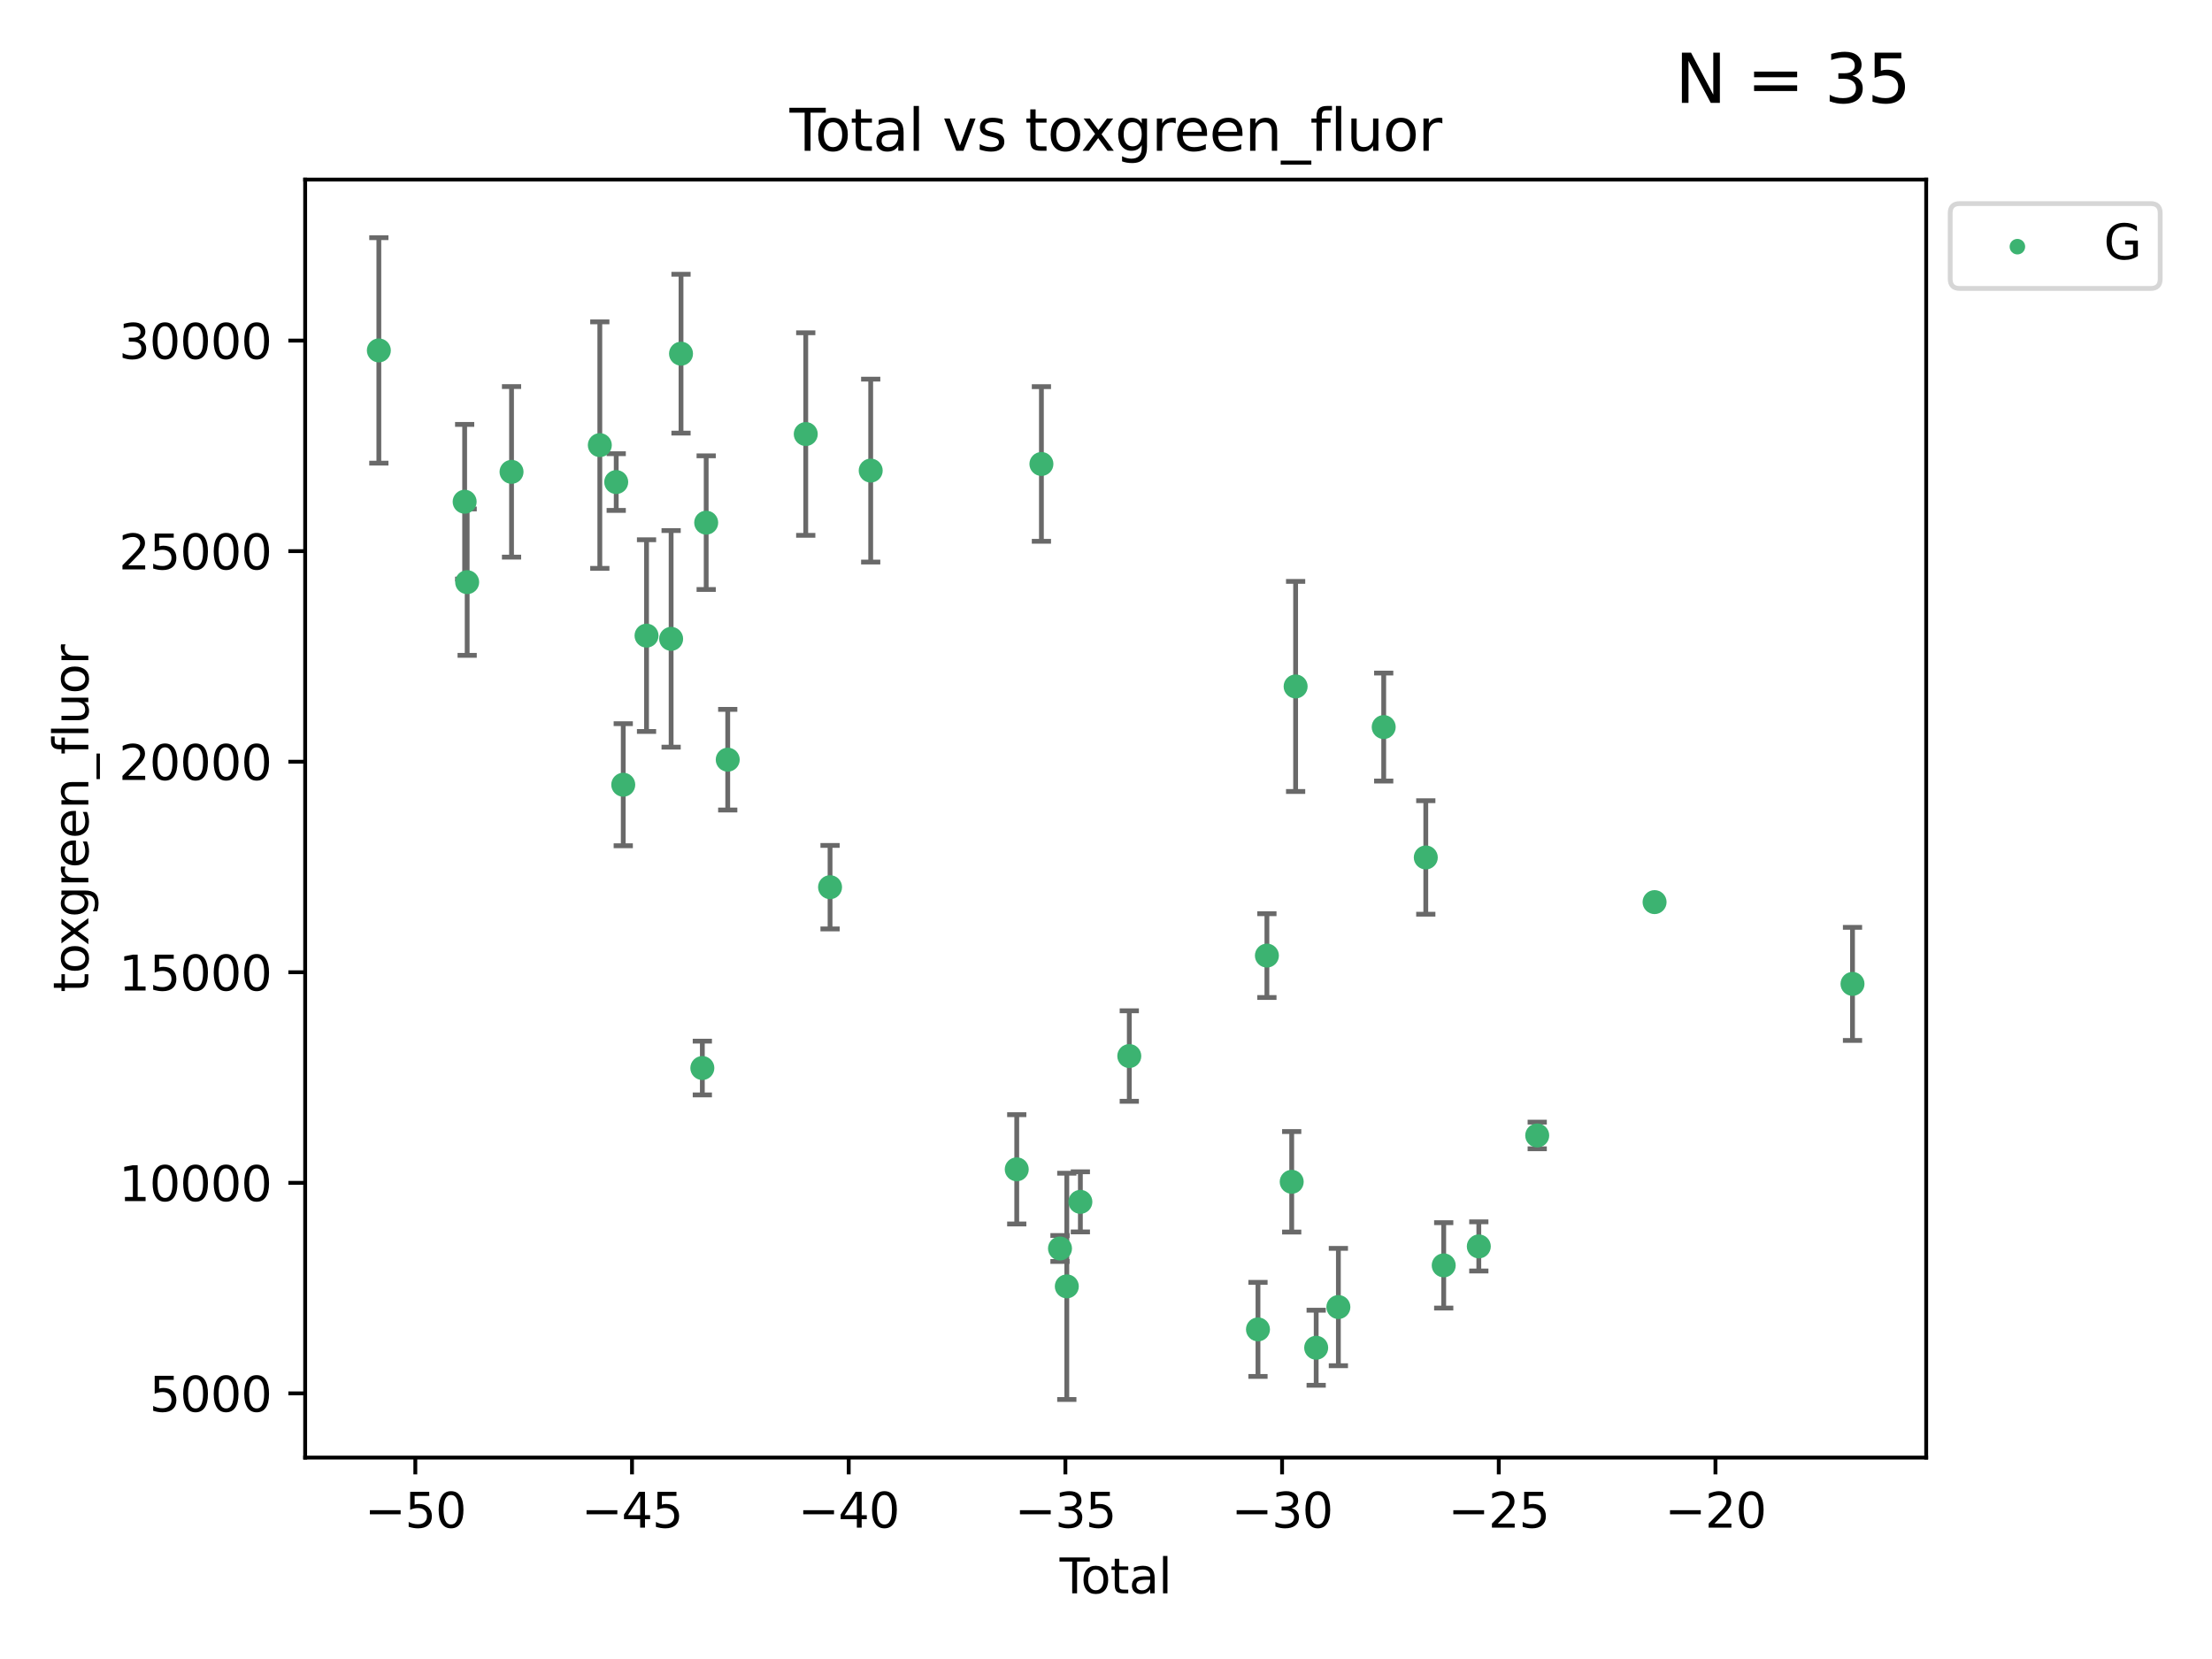 <?xml version="1.0" encoding="utf-8" standalone="no"?>
<!DOCTYPE svg PUBLIC "-//W3C//DTD SVG 1.1//EN"
  "http://www.w3.org/Graphics/SVG/1.1/DTD/svg11.dtd">
<svg xmlns:xlink="http://www.w3.org/1999/xlink" width="460.8pt" height="345.6pt" viewBox="0 0 460.8 345.6" xmlns="http://www.w3.org/2000/svg" version="1.1">
 <defs>
  <style type="text/css">*{stroke-linejoin: round; stroke-linecap: butt}</style>
 </defs>
 <g id="figure_1">
  <g id="patch_1">
   <path d="M 0 345.6 
L 460.8 345.6 
L 460.8 0 
L 0 0 
z
" style="fill: #ffffff"/>
  </g>
  <g id="axes_1">
   <g id="patch_2">
    <path d="M 63.571 303.64 
L 401.26 303.64 
L 401.26 37.411 
L 63.571 37.411 
z
" style="fill: #ffffff"/>
   </g>
   <g id="PathCollection_1">
    <defs>
     <path id="me448808f6a" d="M 0 1.118 
C 0.297 1.118 0.581 1 0.791 0.791 
C 1 0.581 1.118 0.297 1.118 0 
C 1.118 -0.297 1 -0.581 0.791 -0.791 
C 0.581 -1 0.297 -1.118 0 -1.118 
C -0.297 -1.118 -0.581 -1 -0.791 -0.791 
C -1 -0.581 -1.118 -0.297 -1.118 0 
C -1.118 0.297 -1 0.581 -0.791 0.791 
C -0.581 1 -0.297 1.118 0 1.118 
z
" style="stroke: #3cb371"/>
    </defs>
    <g clip-path="url(#pf2d3126338)">
     <use xlink:href="#me448808f6a" x="78.921" y="72.997" style="fill: #3cb371; stroke: #3cb371"/>
     <use xlink:href="#me448808f6a" x="96.795" y="104.519" style="fill: #3cb371; stroke: #3cb371"/>
     <use xlink:href="#me448808f6a" x="97.319" y="121.273" style="fill: #3cb371; stroke: #3cb371"/>
     <use xlink:href="#me448808f6a" x="106.562" y="98.296" style="fill: #3cb371; stroke: #3cb371"/>
     <use xlink:href="#me448808f6a" x="124.953" y="92.727" style="fill: #3cb371; stroke: #3cb371"/>
     <use xlink:href="#me448808f6a" x="128.369" y="100.421" style="fill: #3cb371; stroke: #3cb371"/>
     <use xlink:href="#me448808f6a" x="129.835" y="163.471" style="fill: #3cb371; stroke: #3cb371"/>
     <use xlink:href="#me448808f6a" x="134.685" y="132.413" style="fill: #3cb371; stroke: #3cb371"/>
     <use xlink:href="#me448808f6a" x="139.807" y="133.085" style="fill: #3cb371; stroke: #3cb371"/>
     <use xlink:href="#me448808f6a" x="141.868" y="73.677" style="fill: #3cb371; stroke: #3cb371"/>
     <use xlink:href="#me448808f6a" x="146.31" y="222.489" style="fill: #3cb371; stroke: #3cb371"/>
     <use xlink:href="#me448808f6a" x="147.112" y="108.88" style="fill: #3cb371; stroke: #3cb371"/>
     <use xlink:href="#me448808f6a" x="151.6" y="158.255" style="fill: #3cb371; stroke: #3cb371"/>
     <use xlink:href="#me448808f6a" x="167.853" y="90.421" style="fill: #3cb371; stroke: #3cb371"/>
     <use xlink:href="#me448808f6a" x="172.916" y="184.816" style="fill: #3cb371; stroke: #3cb371"/>
     <use xlink:href="#me448808f6a" x="181.383" y="98.031" style="fill: #3cb371; stroke: #3cb371"/>
     <use xlink:href="#me448808f6a" x="211.806" y="243.591" style="fill: #3cb371; stroke: #3cb371"/>
     <use xlink:href="#me448808f6a" x="216.945" y="96.654" style="fill: #3cb371; stroke: #3cb371"/>
     <use xlink:href="#me448808f6a" x="220.816" y="260.083" style="fill: #3cb371; stroke: #3cb371"/>
     <use xlink:href="#me448808f6a" x="222.236" y="267.972" style="fill: #3cb371; stroke: #3cb371"/>
     <use xlink:href="#me448808f6a" x="225.061" y="250.367" style="fill: #3cb371; stroke: #3cb371"/>
     <use xlink:href="#me448808f6a" x="235.252" y="219.992" style="fill: #3cb371; stroke: #3cb371"/>
     <use xlink:href="#me448808f6a" x="262.06" y="276.939" style="fill: #3cb371; stroke: #3cb371"/>
     <use xlink:href="#me448808f6a" x="263.919" y="199.067" style="fill: #3cb371; stroke: #3cb371"/>
     <use xlink:href="#me448808f6a" x="269.086" y="246.191" style="fill: #3cb371; stroke: #3cb371"/>
     <use xlink:href="#me448808f6a" x="269.902" y="142.999" style="fill: #3cb371; stroke: #3cb371"/>
     <use xlink:href="#me448808f6a" x="274.184" y="280.76" style="fill: #3cb371; stroke: #3cb371"/>
     <use xlink:href="#me448808f6a" x="278.809" y="272.282" style="fill: #3cb371; stroke: #3cb371"/>
     <use xlink:href="#me448808f6a" x="288.251" y="151.461" style="fill: #3cb371; stroke: #3cb371"/>
     <use xlink:href="#me448808f6a" x="297.018" y="178.625" style="fill: #3cb371; stroke: #3cb371"/>
     <use xlink:href="#me448808f6a" x="300.752" y="263.599" style="fill: #3cb371; stroke: #3cb371"/>
     <use xlink:href="#me448808f6a" x="308.064" y="259.649" style="fill: #3cb371; stroke: #3cb371"/>
     <use xlink:href="#me448808f6a" x="320.231" y="236.539" style="fill: #3cb371; stroke: #3cb371"/>
     <use xlink:href="#me448808f6a" x="344.679" y="187.926" style="fill: #3cb371; stroke: #3cb371"/>
     <use xlink:href="#me448808f6a" x="385.911" y="204.964" style="fill: #3cb371; stroke: #3cb371"/>
    </g>
   </g>
   <g id="matplotlib.axis_1">
    <g id="xtick_1">
     <g id="line2d_1">
      <defs>
       <path id="m8ebc4ae96f" d="M 0 0 
L 0 3.5 
" style="stroke: #000000; stroke-width: 0.8"/>
      </defs>
      <g>
       <use xlink:href="#m8ebc4ae96f" x="86.519" y="303.64" style="stroke: #000000; stroke-width: 0.8"/>
      </g>
     </g>
     <g id="text_1">
      <!-- −50 -->
      <g transform="translate(75.966 318.238)scale(0.1 -0.1)">
       <defs>
        <path id="DejaVuSans-2212" d="M 678 2272 
L 4684 2272 
L 4684 1741 
L 678 1741 
L 678 2272 
z
" transform="scale(0.016)"/>
        <path id="DejaVuSans-35" d="M 691 4666 
L 3169 4666 
L 3169 4134 
L 1269 4134 
L 1269 2991 
Q 1406 3038 1543 3061 
Q 1681 3084 1819 3084 
Q 2600 3084 3056 2656 
Q 3513 2228 3513 1497 
Q 3513 744 3044 326 
Q 2575 -91 1722 -91 
Q 1428 -91 1123 -41 
Q 819 9 494 109 
L 494 744 
Q 775 591 1075 516 
Q 1375 441 1709 441 
Q 2250 441 2565 725 
Q 2881 1009 2881 1497 
Q 2881 1984 2565 2268 
Q 2250 2553 1709 2553 
Q 1456 2553 1204 2497 
Q 953 2441 691 2322 
L 691 4666 
z
" transform="scale(0.016)"/>
        <path id="DejaVuSans-30" d="M 2034 4250 
Q 1547 4250 1301 3770 
Q 1056 3291 1056 2328 
Q 1056 1369 1301 889 
Q 1547 409 2034 409 
Q 2525 409 2770 889 
Q 3016 1369 3016 2328 
Q 3016 3291 2770 3770 
Q 2525 4250 2034 4250 
z
M 2034 4750 
Q 2819 4750 3233 4129 
Q 3647 3509 3647 2328 
Q 3647 1150 3233 529 
Q 2819 -91 2034 -91 
Q 1250 -91 836 529 
Q 422 1150 422 2328 
Q 422 3509 836 4129 
Q 1250 4750 2034 4750 
z
" transform="scale(0.016)"/>
       </defs>
       <use xlink:href="#DejaVuSans-2212"/>
       <use xlink:href="#DejaVuSans-35" x="83.789"/>
       <use xlink:href="#DejaVuSans-30" x="147.412"/>
      </g>
     </g>
    </g>
    <g id="xtick_2">
     <g id="line2d_2">
      <g>
       <use xlink:href="#m8ebc4ae96f" x="131.659" y="303.64" style="stroke: #000000; stroke-width: 0.8"/>
      </g>
     </g>
     <g id="text_2">
      <!-- −45 -->
      <g transform="translate(121.107 318.238)scale(0.1 -0.1)">
       <defs>
        <path id="DejaVuSans-34" d="M 2419 4116 
L 825 1625 
L 2419 1625 
L 2419 4116 
z
M 2253 4666 
L 3047 4666 
L 3047 1625 
L 3713 1625 
L 3713 1100 
L 3047 1100 
L 3047 0 
L 2419 0 
L 2419 1100 
L 313 1100 
L 313 1709 
L 2253 4666 
z
" transform="scale(0.016)"/>
       </defs>
       <use xlink:href="#DejaVuSans-2212"/>
       <use xlink:href="#DejaVuSans-34" x="83.789"/>
       <use xlink:href="#DejaVuSans-35" x="147.412"/>
      </g>
     </g>
    </g>
    <g id="xtick_3">
     <g id="line2d_3">
      <g>
       <use xlink:href="#m8ebc4ae96f" x="176.8" y="303.64" style="stroke: #000000; stroke-width: 0.8"/>
      </g>
     </g>
     <g id="text_3">
      <!-- −40 -->
      <g transform="translate(166.247 318.238)scale(0.1 -0.1)">
       <use xlink:href="#DejaVuSans-2212"/>
       <use xlink:href="#DejaVuSans-34" x="83.789"/>
       <use xlink:href="#DejaVuSans-30" x="147.412"/>
      </g>
     </g>
    </g>
    <g id="xtick_4">
     <g id="line2d_4">
      <g>
       <use xlink:href="#m8ebc4ae96f" x="221.94" y="303.64" style="stroke: #000000; stroke-width: 0.8"/>
      </g>
     </g>
     <g id="text_4">
      <!-- −35 -->
      <g transform="translate(211.388 318.238)scale(0.1 -0.1)">
       <defs>
        <path id="DejaVuSans-33" d="M 2597 2516 
Q 3050 2419 3304 2112 
Q 3559 1806 3559 1356 
Q 3559 666 3084 287 
Q 2609 -91 1734 -91 
Q 1441 -91 1130 -33 
Q 819 25 488 141 
L 488 750 
Q 750 597 1062 519 
Q 1375 441 1716 441 
Q 2309 441 2620 675 
Q 2931 909 2931 1356 
Q 2931 1769 2642 2001 
Q 2353 2234 1838 2234 
L 1294 2234 
L 1294 2753 
L 1863 2753 
Q 2328 2753 2575 2939 
Q 2822 3125 2822 3475 
Q 2822 3834 2567 4026 
Q 2313 4219 1838 4219 
Q 1578 4219 1281 4162 
Q 984 4106 628 3988 
L 628 4550 
Q 988 4650 1302 4700 
Q 1616 4750 1894 4750 
Q 2613 4750 3031 4423 
Q 3450 4097 3450 3541 
Q 3450 3153 3228 2886 
Q 3006 2619 2597 2516 
z
" transform="scale(0.016)"/>
       </defs>
       <use xlink:href="#DejaVuSans-2212"/>
       <use xlink:href="#DejaVuSans-33" x="83.789"/>
       <use xlink:href="#DejaVuSans-35" x="147.412"/>
      </g>
     </g>
    </g>
    <g id="xtick_5">
     <g id="line2d_5">
      <g>
       <use xlink:href="#m8ebc4ae96f" x="267.081" y="303.64" style="stroke: #000000; stroke-width: 0.8"/>
      </g>
     </g>
     <g id="text_5">
      <!-- −30 -->
      <g transform="translate(256.528 318.238)scale(0.1 -0.1)">
       <use xlink:href="#DejaVuSans-2212"/>
       <use xlink:href="#DejaVuSans-33" x="83.789"/>
       <use xlink:href="#DejaVuSans-30" x="147.412"/>
      </g>
     </g>
    </g>
    <g id="xtick_6">
     <g id="line2d_6">
      <g>
       <use xlink:href="#m8ebc4ae96f" x="312.221" y="303.64" style="stroke: #000000; stroke-width: 0.8"/>
      </g>
     </g>
     <g id="text_6">
      <!-- −25 -->
      <g transform="translate(301.669 318.238)scale(0.1 -0.1)">
       <defs>
        <path id="DejaVuSans-32" d="M 1228 531 
L 3431 531 
L 3431 0 
L 469 0 
L 469 531 
Q 828 903 1448 1529 
Q 2069 2156 2228 2338 
Q 2531 2678 2651 2914 
Q 2772 3150 2772 3378 
Q 2772 3750 2511 3984 
Q 2250 4219 1831 4219 
Q 1534 4219 1204 4116 
Q 875 4013 500 3803 
L 500 4441 
Q 881 4594 1212 4672 
Q 1544 4750 1819 4750 
Q 2544 4750 2975 4387 
Q 3406 4025 3406 3419 
Q 3406 3131 3298 2873 
Q 3191 2616 2906 2266 
Q 2828 2175 2409 1742 
Q 1991 1309 1228 531 
z
" transform="scale(0.016)"/>
       </defs>
       <use xlink:href="#DejaVuSans-2212"/>
       <use xlink:href="#DejaVuSans-32" x="83.789"/>
       <use xlink:href="#DejaVuSans-35" x="147.412"/>
      </g>
     </g>
    </g>
    <g id="xtick_7">
     <g id="line2d_7">
      <g>
       <use xlink:href="#m8ebc4ae96f" x="357.362" y="303.64" style="stroke: #000000; stroke-width: 0.8"/>
      </g>
     </g>
     <g id="text_7">
      <!-- −20 -->
      <g transform="translate(346.81 318.238)scale(0.1 -0.1)">
       <use xlink:href="#DejaVuSans-2212"/>
       <use xlink:href="#DejaVuSans-32" x="83.789"/>
       <use xlink:href="#DejaVuSans-30" x="147.412"/>
      </g>
     </g>
    </g>
    <g id="text_8">
     <!-- Total -->
     <g transform="translate(220.739 331.917)scale(0.1 -0.1)">
      <defs>
       <path id="DejaVuSans-54" d="M -19 4666 
L 3928 4666 
L 3928 4134 
L 2272 4134 
L 2272 0 
L 1638 0 
L 1638 4134 
L -19 4134 
L -19 4666 
z
" transform="scale(0.016)"/>
       <path id="DejaVuSans-6f" d="M 1959 3097 
Q 1497 3097 1228 2736 
Q 959 2375 959 1747 
Q 959 1119 1226 758 
Q 1494 397 1959 397 
Q 2419 397 2687 759 
Q 2956 1122 2956 1747 
Q 2956 2369 2687 2733 
Q 2419 3097 1959 3097 
z
M 1959 3584 
Q 2709 3584 3137 3096 
Q 3566 2609 3566 1747 
Q 3566 888 3137 398 
Q 2709 -91 1959 -91 
Q 1206 -91 779 398 
Q 353 888 353 1747 
Q 353 2609 779 3096 
Q 1206 3584 1959 3584 
z
" transform="scale(0.016)"/>
       <path id="DejaVuSans-74" d="M 1172 4494 
L 1172 3500 
L 2356 3500 
L 2356 3053 
L 1172 3053 
L 1172 1153 
Q 1172 725 1289 603 
Q 1406 481 1766 481 
L 2356 481 
L 2356 0 
L 1766 0 
Q 1100 0 847 248 
Q 594 497 594 1153 
L 594 3053 
L 172 3053 
L 172 3500 
L 594 3500 
L 594 4494 
L 1172 4494 
z
" transform="scale(0.016)"/>
       <path id="DejaVuSans-61" d="M 2194 1759 
Q 1497 1759 1228 1600 
Q 959 1441 959 1056 
Q 959 750 1161 570 
Q 1363 391 1709 391 
Q 2188 391 2477 730 
Q 2766 1069 2766 1631 
L 2766 1759 
L 2194 1759 
z
M 3341 1997 
L 3341 0 
L 2766 0 
L 2766 531 
Q 2569 213 2275 61 
Q 1981 -91 1556 -91 
Q 1019 -91 701 211 
Q 384 513 384 1019 
Q 384 1609 779 1909 
Q 1175 2209 1959 2209 
L 2766 2209 
L 2766 2266 
Q 2766 2663 2505 2880 
Q 2244 3097 1772 3097 
Q 1472 3097 1187 3025 
Q 903 2953 641 2809 
L 641 3341 
Q 956 3463 1253 3523 
Q 1550 3584 1831 3584 
Q 2591 3584 2966 3190 
Q 3341 2797 3341 1997 
z
" transform="scale(0.016)"/>
       <path id="DejaVuSans-6c" d="M 603 4863 
L 1178 4863 
L 1178 0 
L 603 0 
L 603 4863 
z
" transform="scale(0.016)"/>
      </defs>
      <use xlink:href="#DejaVuSans-54"/>
      <use xlink:href="#DejaVuSans-6f" x="44.084"/>
      <use xlink:href="#DejaVuSans-74" x="105.266"/>
      <use xlink:href="#DejaVuSans-61" x="144.475"/>
      <use xlink:href="#DejaVuSans-6c" x="205.754"/>
     </g>
    </g>
   </g>
   <g id="matplotlib.axis_2">
    <g id="ytick_1">
     <g id="line2d_8">
      <defs>
       <path id="m8eec1362dd" d="M 0 0 
L -3.5 0 
" style="stroke: #000000; stroke-width: 0.8"/>
      </defs>
      <g>
       <use xlink:href="#m8eec1362dd" x="63.571" y="290.266" style="stroke: #000000; stroke-width: 0.8"/>
      </g>
     </g>
     <g id="text_9">
      <!-- 5000 -->
      <g transform="translate(31.121 294.065)scale(0.1 -0.1)">
       <use xlink:href="#DejaVuSans-35"/>
       <use xlink:href="#DejaVuSans-30" x="63.623"/>
       <use xlink:href="#DejaVuSans-30" x="127.246"/>
       <use xlink:href="#DejaVuSans-30" x="190.869"/>
      </g>
     </g>
    </g>
    <g id="ytick_2">
     <g id="line2d_9">
      <g>
       <use xlink:href="#m8eec1362dd" x="63.571" y="246.403" style="stroke: #000000; stroke-width: 0.8"/>
      </g>
     </g>
     <g id="text_10">
      <!-- 10000 -->
      <g transform="translate(24.759 250.202)scale(0.1 -0.1)">
       <defs>
        <path id="DejaVuSans-31" d="M 794 531 
L 1825 531 
L 1825 4091 
L 703 3866 
L 703 4441 
L 1819 4666 
L 2450 4666 
L 2450 531 
L 3481 531 
L 3481 0 
L 794 0 
L 794 531 
z
" transform="scale(0.016)"/>
       </defs>
       <use xlink:href="#DejaVuSans-31"/>
       <use xlink:href="#DejaVuSans-30" x="63.623"/>
       <use xlink:href="#DejaVuSans-30" x="127.246"/>
       <use xlink:href="#DejaVuSans-30" x="190.869"/>
       <use xlink:href="#DejaVuSans-30" x="254.492"/>
      </g>
     </g>
    </g>
    <g id="ytick_3">
     <g id="line2d_10">
      <g>
       <use xlink:href="#m8eec1362dd" x="63.571" y="202.54" style="stroke: #000000; stroke-width: 0.8"/>
      </g>
     </g>
     <g id="text_11">
      <!-- 15000 -->
      <g transform="translate(24.759 206.339)scale(0.1 -0.1)">
       <use xlink:href="#DejaVuSans-31"/>
       <use xlink:href="#DejaVuSans-35" x="63.623"/>
       <use xlink:href="#DejaVuSans-30" x="127.246"/>
       <use xlink:href="#DejaVuSans-30" x="190.869"/>
       <use xlink:href="#DejaVuSans-30" x="254.492"/>
      </g>
     </g>
    </g>
    <g id="ytick_4">
     <g id="line2d_11">
      <g>
       <use xlink:href="#m8eec1362dd" x="63.571" y="158.677" style="stroke: #000000; stroke-width: 0.8"/>
      </g>
     </g>
     <g id="text_12">
      <!-- 20000 -->
      <g transform="translate(24.759 162.477)scale(0.1 -0.1)">
       <use xlink:href="#DejaVuSans-32"/>
       <use xlink:href="#DejaVuSans-30" x="63.623"/>
       <use xlink:href="#DejaVuSans-30" x="127.246"/>
       <use xlink:href="#DejaVuSans-30" x="190.869"/>
       <use xlink:href="#DejaVuSans-30" x="254.492"/>
      </g>
     </g>
    </g>
    <g id="ytick_5">
     <g id="line2d_12">
      <g>
       <use xlink:href="#m8eec1362dd" x="63.571" y="114.815" style="stroke: #000000; stroke-width: 0.8"/>
      </g>
     </g>
     <g id="text_13">
      <!-- 25000 -->
      <g transform="translate(24.759 118.614)scale(0.1 -0.1)">
       <use xlink:href="#DejaVuSans-32"/>
       <use xlink:href="#DejaVuSans-35" x="63.623"/>
       <use xlink:href="#DejaVuSans-30" x="127.246"/>
       <use xlink:href="#DejaVuSans-30" x="190.869"/>
       <use xlink:href="#DejaVuSans-30" x="254.492"/>
      </g>
     </g>
    </g>
    <g id="ytick_6">
     <g id="line2d_13">
      <g>
       <use xlink:href="#m8eec1362dd" x="63.571" y="70.952" style="stroke: #000000; stroke-width: 0.8"/>
      </g>
     </g>
     <g id="text_14">
      <!-- 30000 -->
      <g transform="translate(24.759 74.751)scale(0.1 -0.1)">
       <use xlink:href="#DejaVuSans-33"/>
       <use xlink:href="#DejaVuSans-30" x="63.623"/>
       <use xlink:href="#DejaVuSans-30" x="127.246"/>
       <use xlink:href="#DejaVuSans-30" x="190.869"/>
       <use xlink:href="#DejaVuSans-30" x="254.492"/>
      </g>
     </g>
    </g>
    <g id="text_15">
     <!-- toxgreen_fluor -->
     <g transform="translate(18.401 206.72)rotate(-90)scale(0.1 -0.1)">
      <defs>
       <path id="DejaVuSans-78" d="M 3513 3500 
L 2247 1797 
L 3578 0 
L 2900 0 
L 1881 1375 
L 863 0 
L 184 0 
L 1544 1831 
L 300 3500 
L 978 3500 
L 1906 2253 
L 2834 3500 
L 3513 3500 
z
" transform="scale(0.016)"/>
       <path id="DejaVuSans-67" d="M 2906 1791 
Q 2906 2416 2648 2759 
Q 2391 3103 1925 3103 
Q 1463 3103 1205 2759 
Q 947 2416 947 1791 
Q 947 1169 1205 825 
Q 1463 481 1925 481 
Q 2391 481 2648 825 
Q 2906 1169 2906 1791 
z
M 3481 434 
Q 3481 -459 3084 -895 
Q 2688 -1331 1869 -1331 
Q 1566 -1331 1297 -1286 
Q 1028 -1241 775 -1147 
L 775 -588 
Q 1028 -725 1275 -790 
Q 1522 -856 1778 -856 
Q 2344 -856 2625 -561 
Q 2906 -266 2906 331 
L 2906 616 
Q 2728 306 2450 153 
Q 2172 0 1784 0 
Q 1141 0 747 490 
Q 353 981 353 1791 
Q 353 2603 747 3093 
Q 1141 3584 1784 3584 
Q 2172 3584 2450 3431 
Q 2728 3278 2906 2969 
L 2906 3500 
L 3481 3500 
L 3481 434 
z
" transform="scale(0.016)"/>
       <path id="DejaVuSans-72" d="M 2631 2963 
Q 2534 3019 2420 3045 
Q 2306 3072 2169 3072 
Q 1681 3072 1420 2755 
Q 1159 2438 1159 1844 
L 1159 0 
L 581 0 
L 581 3500 
L 1159 3500 
L 1159 2956 
Q 1341 3275 1631 3429 
Q 1922 3584 2338 3584 
Q 2397 3584 2469 3576 
Q 2541 3569 2628 3553 
L 2631 2963 
z
" transform="scale(0.016)"/>
       <path id="DejaVuSans-65" d="M 3597 1894 
L 3597 1613 
L 953 1613 
Q 991 1019 1311 708 
Q 1631 397 2203 397 
Q 2534 397 2845 478 
Q 3156 559 3463 722 
L 3463 178 
Q 3153 47 2828 -22 
Q 2503 -91 2169 -91 
Q 1331 -91 842 396 
Q 353 884 353 1716 
Q 353 2575 817 3079 
Q 1281 3584 2069 3584 
Q 2775 3584 3186 3129 
Q 3597 2675 3597 1894 
z
M 3022 2063 
Q 3016 2534 2758 2815 
Q 2500 3097 2075 3097 
Q 1594 3097 1305 2825 
Q 1016 2553 972 2059 
L 3022 2063 
z
" transform="scale(0.016)"/>
       <path id="DejaVuSans-6e" d="M 3513 2113 
L 3513 0 
L 2938 0 
L 2938 2094 
Q 2938 2591 2744 2837 
Q 2550 3084 2163 3084 
Q 1697 3084 1428 2787 
Q 1159 2491 1159 1978 
L 1159 0 
L 581 0 
L 581 3500 
L 1159 3500 
L 1159 2956 
Q 1366 3272 1645 3428 
Q 1925 3584 2291 3584 
Q 2894 3584 3203 3211 
Q 3513 2838 3513 2113 
z
" transform="scale(0.016)"/>
       <path id="DejaVuSans-5f" d="M 3263 -1063 
L 3263 -1509 
L -63 -1509 
L -63 -1063 
L 3263 -1063 
z
" transform="scale(0.016)"/>
       <path id="DejaVuSans-66" d="M 2375 4863 
L 2375 4384 
L 1825 4384 
Q 1516 4384 1395 4259 
Q 1275 4134 1275 3809 
L 1275 3500 
L 2222 3500 
L 2222 3053 
L 1275 3053 
L 1275 0 
L 697 0 
L 697 3053 
L 147 3053 
L 147 3500 
L 697 3500 
L 697 3744 
Q 697 4328 969 4595 
Q 1241 4863 1831 4863 
L 2375 4863 
z
" transform="scale(0.016)"/>
       <path id="DejaVuSans-75" d="M 544 1381 
L 544 3500 
L 1119 3500 
L 1119 1403 
Q 1119 906 1312 657 
Q 1506 409 1894 409 
Q 2359 409 2629 706 
Q 2900 1003 2900 1516 
L 2900 3500 
L 3475 3500 
L 3475 0 
L 2900 0 
L 2900 538 
Q 2691 219 2414 64 
Q 2138 -91 1772 -91 
Q 1169 -91 856 284 
Q 544 659 544 1381 
z
M 1991 3584 
L 1991 3584 
z
" transform="scale(0.016)"/>
      </defs>
      <use xlink:href="#DejaVuSans-74"/>
      <use xlink:href="#DejaVuSans-6f" x="39.209"/>
      <use xlink:href="#DejaVuSans-78" x="97.266"/>
      <use xlink:href="#DejaVuSans-67" x="156.445"/>
      <use xlink:href="#DejaVuSans-72" x="219.922"/>
      <use xlink:href="#DejaVuSans-65" x="258.785"/>
      <use xlink:href="#DejaVuSans-65" x="320.309"/>
      <use xlink:href="#DejaVuSans-6e" x="381.832"/>
      <use xlink:href="#DejaVuSans-5f" x="445.211"/>
      <use xlink:href="#DejaVuSans-66" x="495.211"/>
      <use xlink:href="#DejaVuSans-6c" x="530.416"/>
      <use xlink:href="#DejaVuSans-75" x="558.199"/>
      <use xlink:href="#DejaVuSans-6f" x="621.578"/>
      <use xlink:href="#DejaVuSans-72" x="682.76"/>
     </g>
    </g>
   </g>
   <g id="LineCollection_1">
    <path d="M 78.921 96.481 
L 78.921 49.513 
" clip-path="url(#pf2d3126338)" style="fill: none; stroke: #696969"/>
    <path d="M 96.795 120.626 
L 96.795 88.411 
" clip-path="url(#pf2d3126338)" style="fill: none; stroke: #696969"/>
    <path d="M 97.319 136.52 
L 97.319 106.027 
" clip-path="url(#pf2d3126338)" style="fill: none; stroke: #696969"/>
    <path d="M 106.562 116.062 
L 106.562 80.529 
" clip-path="url(#pf2d3126338)" style="fill: none; stroke: #696969"/>
    <path d="M 124.953 118.404 
L 124.953 67.05 
" clip-path="url(#pf2d3126338)" style="fill: none; stroke: #696969"/>
    <path d="M 128.369 106.327 
L 128.369 94.514 
" clip-path="url(#pf2d3126338)" style="fill: none; stroke: #696969"/>
    <path d="M 129.835 176.187 
L 129.835 150.755 
" clip-path="url(#pf2d3126338)" style="fill: none; stroke: #696969"/>
    <path d="M 134.685 152.381 
L 134.685 112.444 
" clip-path="url(#pf2d3126338)" style="fill: none; stroke: #696969"/>
    <path d="M 139.807 155.648 
L 139.807 110.521 
" clip-path="url(#pf2d3126338)" style="fill: none; stroke: #696969"/>
    <path d="M 141.868 90.222 
L 141.868 57.132 
" clip-path="url(#pf2d3126338)" style="fill: none; stroke: #696969"/>
    <path d="M 146.31 228.09 
L 146.31 216.888 
" clip-path="url(#pf2d3126338)" style="fill: none; stroke: #696969"/>
    <path d="M 147.112 122.802 
L 147.112 94.958 
" clip-path="url(#pf2d3126338)" style="fill: none; stroke: #696969"/>
    <path d="M 151.6 168.737 
L 151.6 147.774 
" clip-path="url(#pf2d3126338)" style="fill: none; stroke: #696969"/>
    <path d="M 167.853 111.519 
L 167.853 69.323 
" clip-path="url(#pf2d3126338)" style="fill: none; stroke: #696969"/>
    <path d="M 172.916 193.51 
L 172.916 176.121 
" clip-path="url(#pf2d3126338)" style="fill: none; stroke: #696969"/>
    <path d="M 181.383 117.085 
L 181.383 78.978 
" clip-path="url(#pf2d3126338)" style="fill: none; stroke: #696969"/>
    <path d="M 211.806 254.974 
L 211.806 232.208 
" clip-path="url(#pf2d3126338)" style="fill: none; stroke: #696969"/>
    <path d="M 216.945 112.76 
L 216.945 80.548 
" clip-path="url(#pf2d3126338)" style="fill: none; stroke: #696969"/>
    <path d="M 220.816 262.785 
L 220.816 257.381 
" clip-path="url(#pf2d3126338)" style="fill: none; stroke: #696969"/>
    <path d="M 222.236 291.539 
L 222.236 244.406 
" clip-path="url(#pf2d3126338)" style="fill: none; stroke: #696969"/>
    <path d="M 225.061 256.629 
L 225.061 244.105 
" clip-path="url(#pf2d3126338)" style="fill: none; stroke: #696969"/>
    <path d="M 235.252 229.418 
L 235.252 210.566 
" clip-path="url(#pf2d3126338)" style="fill: none; stroke: #696969"/>
    <path d="M 262.06 286.738 
L 262.06 267.141 
" clip-path="url(#pf2d3126338)" style="fill: none; stroke: #696969"/>
    <path d="M 263.919 207.795 
L 263.919 190.34 
" clip-path="url(#pf2d3126338)" style="fill: none; stroke: #696969"/>
    <path d="M 269.086 256.661 
L 269.086 235.722 
" clip-path="url(#pf2d3126338)" style="fill: none; stroke: #696969"/>
    <path d="M 269.902 164.879 
L 269.902 121.118 
" clip-path="url(#pf2d3126338)" style="fill: none; stroke: #696969"/>
    <path d="M 274.184 288.581 
L 274.184 272.939 
" clip-path="url(#pf2d3126338)" style="fill: none; stroke: #696969"/>
    <path d="M 278.809 284.502 
L 278.809 260.061 
" clip-path="url(#pf2d3126338)" style="fill: none; stroke: #696969"/>
    <path d="M 288.251 162.706 
L 288.251 140.216 
" clip-path="url(#pf2d3126338)" style="fill: none; stroke: #696969"/>
    <path d="M 297.018 190.443 
L 297.018 166.807 
" clip-path="url(#pf2d3126338)" style="fill: none; stroke: #696969"/>
    <path d="M 300.752 272.492 
L 300.752 254.706 
" clip-path="url(#pf2d3126338)" style="fill: none; stroke: #696969"/>
    <path d="M 308.064 264.768 
L 308.064 254.53 
" clip-path="url(#pf2d3126338)" style="fill: none; stroke: #696969"/>
    <path d="M 320.231 239.314 
L 320.231 233.763 
" clip-path="url(#pf2d3126338)" style="fill: none; stroke: #696969"/>
    <path d="M 344.679 188.743 
L 344.679 187.108 
" clip-path="url(#pf2d3126338)" style="fill: none; stroke: #696969"/>
    <path d="M 385.911 216.746 
L 385.911 193.183 
" clip-path="url(#pf2d3126338)" style="fill: none; stroke: #696969"/>
   </g>
   <g id="line2d_14">
    <defs>
     <path id="m8c91d9f808" d="M 2 0 
L -2 -0 
" style="stroke: #696969"/>
    </defs>
    <g clip-path="url(#pf2d3126338)">
     <use xlink:href="#m8c91d9f808" x="78.921" y="96.481" style="fill: #696969; stroke: #696969"/>
     <use xlink:href="#m8c91d9f808" x="96.795" y="120.626" style="fill: #696969; stroke: #696969"/>
     <use xlink:href="#m8c91d9f808" x="97.319" y="136.52" style="fill: #696969; stroke: #696969"/>
     <use xlink:href="#m8c91d9f808" x="106.562" y="116.062" style="fill: #696969; stroke: #696969"/>
     <use xlink:href="#m8c91d9f808" x="124.953" y="118.404" style="fill: #696969; stroke: #696969"/>
     <use xlink:href="#m8c91d9f808" x="128.369" y="106.327" style="fill: #696969; stroke: #696969"/>
     <use xlink:href="#m8c91d9f808" x="129.835" y="176.187" style="fill: #696969; stroke: #696969"/>
     <use xlink:href="#m8c91d9f808" x="134.685" y="152.381" style="fill: #696969; stroke: #696969"/>
     <use xlink:href="#m8c91d9f808" x="139.807" y="155.648" style="fill: #696969; stroke: #696969"/>
     <use xlink:href="#m8c91d9f808" x="141.868" y="90.222" style="fill: #696969; stroke: #696969"/>
     <use xlink:href="#m8c91d9f808" x="146.31" y="228.09" style="fill: #696969; stroke: #696969"/>
     <use xlink:href="#m8c91d9f808" x="147.112" y="122.802" style="fill: #696969; stroke: #696969"/>
     <use xlink:href="#m8c91d9f808" x="151.6" y="168.737" style="fill: #696969; stroke: #696969"/>
     <use xlink:href="#m8c91d9f808" x="167.853" y="111.519" style="fill: #696969; stroke: #696969"/>
     <use xlink:href="#m8c91d9f808" x="172.916" y="193.51" style="fill: #696969; stroke: #696969"/>
     <use xlink:href="#m8c91d9f808" x="181.383" y="117.085" style="fill: #696969; stroke: #696969"/>
     <use xlink:href="#m8c91d9f808" x="211.806" y="254.974" style="fill: #696969; stroke: #696969"/>
     <use xlink:href="#m8c91d9f808" x="216.945" y="112.76" style="fill: #696969; stroke: #696969"/>
     <use xlink:href="#m8c91d9f808" x="220.816" y="262.785" style="fill: #696969; stroke: #696969"/>
     <use xlink:href="#m8c91d9f808" x="222.236" y="291.539" style="fill: #696969; stroke: #696969"/>
     <use xlink:href="#m8c91d9f808" x="225.061" y="256.629" style="fill: #696969; stroke: #696969"/>
     <use xlink:href="#m8c91d9f808" x="235.252" y="229.418" style="fill: #696969; stroke: #696969"/>
     <use xlink:href="#m8c91d9f808" x="262.06" y="286.738" style="fill: #696969; stroke: #696969"/>
     <use xlink:href="#m8c91d9f808" x="263.919" y="207.795" style="fill: #696969; stroke: #696969"/>
     <use xlink:href="#m8c91d9f808" x="269.086" y="256.661" style="fill: #696969; stroke: #696969"/>
     <use xlink:href="#m8c91d9f808" x="269.902" y="164.879" style="fill: #696969; stroke: #696969"/>
     <use xlink:href="#m8c91d9f808" x="274.184" y="288.581" style="fill: #696969; stroke: #696969"/>
     <use xlink:href="#m8c91d9f808" x="278.809" y="284.502" style="fill: #696969; stroke: #696969"/>
     <use xlink:href="#m8c91d9f808" x="288.251" y="162.706" style="fill: #696969; stroke: #696969"/>
     <use xlink:href="#m8c91d9f808" x="297.018" y="190.443" style="fill: #696969; stroke: #696969"/>
     <use xlink:href="#m8c91d9f808" x="300.752" y="272.492" style="fill: #696969; stroke: #696969"/>
     <use xlink:href="#m8c91d9f808" x="308.064" y="264.768" style="fill: #696969; stroke: #696969"/>
     <use xlink:href="#m8c91d9f808" x="320.231" y="239.314" style="fill: #696969; stroke: #696969"/>
     <use xlink:href="#m8c91d9f808" x="344.679" y="188.743" style="fill: #696969; stroke: #696969"/>
     <use xlink:href="#m8c91d9f808" x="385.911" y="216.746" style="fill: #696969; stroke: #696969"/>
    </g>
   </g>
   <g id="line2d_15">
    <g clip-path="url(#pf2d3126338)">
     <use xlink:href="#m8c91d9f808" x="78.921" y="49.513" style="fill: #696969; stroke: #696969"/>
     <use xlink:href="#m8c91d9f808" x="96.795" y="88.411" style="fill: #696969; stroke: #696969"/>
     <use xlink:href="#m8c91d9f808" x="97.319" y="106.027" style="fill: #696969; stroke: #696969"/>
     <use xlink:href="#m8c91d9f808" x="106.562" y="80.529" style="fill: #696969; stroke: #696969"/>
     <use xlink:href="#m8c91d9f808" x="124.953" y="67.05" style="fill: #696969; stroke: #696969"/>
     <use xlink:href="#m8c91d9f808" x="128.369" y="94.514" style="fill: #696969; stroke: #696969"/>
     <use xlink:href="#m8c91d9f808" x="129.835" y="150.755" style="fill: #696969; stroke: #696969"/>
     <use xlink:href="#m8c91d9f808" x="134.685" y="112.444" style="fill: #696969; stroke: #696969"/>
     <use xlink:href="#m8c91d9f808" x="139.807" y="110.521" style="fill: #696969; stroke: #696969"/>
     <use xlink:href="#m8c91d9f808" x="141.868" y="57.132" style="fill: #696969; stroke: #696969"/>
     <use xlink:href="#m8c91d9f808" x="146.31" y="216.888" style="fill: #696969; stroke: #696969"/>
     <use xlink:href="#m8c91d9f808" x="147.112" y="94.958" style="fill: #696969; stroke: #696969"/>
     <use xlink:href="#m8c91d9f808" x="151.6" y="147.774" style="fill: #696969; stroke: #696969"/>
     <use xlink:href="#m8c91d9f808" x="167.853" y="69.323" style="fill: #696969; stroke: #696969"/>
     <use xlink:href="#m8c91d9f808" x="172.916" y="176.121" style="fill: #696969; stroke: #696969"/>
     <use xlink:href="#m8c91d9f808" x="181.383" y="78.978" style="fill: #696969; stroke: #696969"/>
     <use xlink:href="#m8c91d9f808" x="211.806" y="232.208" style="fill: #696969; stroke: #696969"/>
     <use xlink:href="#m8c91d9f808" x="216.945" y="80.548" style="fill: #696969; stroke: #696969"/>
     <use xlink:href="#m8c91d9f808" x="220.816" y="257.381" style="fill: #696969; stroke: #696969"/>
     <use xlink:href="#m8c91d9f808" x="222.236" y="244.406" style="fill: #696969; stroke: #696969"/>
     <use xlink:href="#m8c91d9f808" x="225.061" y="244.105" style="fill: #696969; stroke: #696969"/>
     <use xlink:href="#m8c91d9f808" x="235.252" y="210.566" style="fill: #696969; stroke: #696969"/>
     <use xlink:href="#m8c91d9f808" x="262.06" y="267.141" style="fill: #696969; stroke: #696969"/>
     <use xlink:href="#m8c91d9f808" x="263.919" y="190.34" style="fill: #696969; stroke: #696969"/>
     <use xlink:href="#m8c91d9f808" x="269.086" y="235.722" style="fill: #696969; stroke: #696969"/>
     <use xlink:href="#m8c91d9f808" x="269.902" y="121.118" style="fill: #696969; stroke: #696969"/>
     <use xlink:href="#m8c91d9f808" x="274.184" y="272.939" style="fill: #696969; stroke: #696969"/>
     <use xlink:href="#m8c91d9f808" x="278.809" y="260.061" style="fill: #696969; stroke: #696969"/>
     <use xlink:href="#m8c91d9f808" x="288.251" y="140.216" style="fill: #696969; stroke: #696969"/>
     <use xlink:href="#m8c91d9f808" x="297.018" y="166.807" style="fill: #696969; stroke: #696969"/>
     <use xlink:href="#m8c91d9f808" x="300.752" y="254.706" style="fill: #696969; stroke: #696969"/>
     <use xlink:href="#m8c91d9f808" x="308.064" y="254.53" style="fill: #696969; stroke: #696969"/>
     <use xlink:href="#m8c91d9f808" x="320.231" y="233.763" style="fill: #696969; stroke: #696969"/>
     <use xlink:href="#m8c91d9f808" x="344.679" y="187.108" style="fill: #696969; stroke: #696969"/>
     <use xlink:href="#m8c91d9f808" x="385.911" y="193.183" style="fill: #696969; stroke: #696969"/>
    </g>
   </g>
   <g id="line2d_16">
    <defs>
     <path id="m4407d88be8" d="M 0 2 
C 0.53 2 1.039 1.789 1.414 1.414 
C 1.789 1.039 2 0.53 2 0 
C 2 -0.53 1.789 -1.039 1.414 -1.414 
C 1.039 -1.789 0.53 -2 0 -2 
C -0.53 -2 -1.039 -1.789 -1.414 -1.414 
C -1.789 -1.039 -2 -0.53 -2 0 
C -2 0.53 -1.789 1.039 -1.414 1.414 
C -1.039 1.789 -0.53 2 0 2 
z
" style="stroke: #3cb371"/>
    </defs>
    <g clip-path="url(#pf2d3126338)">
     <use xlink:href="#m4407d88be8" x="78.921" y="72.997" style="fill: #3cb371; stroke: #3cb371"/>
     <use xlink:href="#m4407d88be8" x="96.795" y="104.519" style="fill: #3cb371; stroke: #3cb371"/>
     <use xlink:href="#m4407d88be8" x="97.319" y="121.273" style="fill: #3cb371; stroke: #3cb371"/>
     <use xlink:href="#m4407d88be8" x="106.562" y="98.296" style="fill: #3cb371; stroke: #3cb371"/>
     <use xlink:href="#m4407d88be8" x="124.953" y="92.727" style="fill: #3cb371; stroke: #3cb371"/>
     <use xlink:href="#m4407d88be8" x="128.369" y="100.421" style="fill: #3cb371; stroke: #3cb371"/>
     <use xlink:href="#m4407d88be8" x="129.835" y="163.471" style="fill: #3cb371; stroke: #3cb371"/>
     <use xlink:href="#m4407d88be8" x="134.685" y="132.413" style="fill: #3cb371; stroke: #3cb371"/>
     <use xlink:href="#m4407d88be8" x="139.807" y="133.085" style="fill: #3cb371; stroke: #3cb371"/>
     <use xlink:href="#m4407d88be8" x="141.868" y="73.677" style="fill: #3cb371; stroke: #3cb371"/>
     <use xlink:href="#m4407d88be8" x="146.31" y="222.489" style="fill: #3cb371; stroke: #3cb371"/>
     <use xlink:href="#m4407d88be8" x="147.112" y="108.88" style="fill: #3cb371; stroke: #3cb371"/>
     <use xlink:href="#m4407d88be8" x="151.6" y="158.255" style="fill: #3cb371; stroke: #3cb371"/>
     <use xlink:href="#m4407d88be8" x="167.853" y="90.421" style="fill: #3cb371; stroke: #3cb371"/>
     <use xlink:href="#m4407d88be8" x="172.916" y="184.816" style="fill: #3cb371; stroke: #3cb371"/>
     <use xlink:href="#m4407d88be8" x="181.383" y="98.031" style="fill: #3cb371; stroke: #3cb371"/>
     <use xlink:href="#m4407d88be8" x="211.806" y="243.591" style="fill: #3cb371; stroke: #3cb371"/>
     <use xlink:href="#m4407d88be8" x="216.945" y="96.654" style="fill: #3cb371; stroke: #3cb371"/>
     <use xlink:href="#m4407d88be8" x="220.816" y="260.083" style="fill: #3cb371; stroke: #3cb371"/>
     <use xlink:href="#m4407d88be8" x="222.236" y="267.972" style="fill: #3cb371; stroke: #3cb371"/>
     <use xlink:href="#m4407d88be8" x="225.061" y="250.367" style="fill: #3cb371; stroke: #3cb371"/>
     <use xlink:href="#m4407d88be8" x="235.252" y="219.992" style="fill: #3cb371; stroke: #3cb371"/>
     <use xlink:href="#m4407d88be8" x="262.06" y="276.939" style="fill: #3cb371; stroke: #3cb371"/>
     <use xlink:href="#m4407d88be8" x="263.919" y="199.067" style="fill: #3cb371; stroke: #3cb371"/>
     <use xlink:href="#m4407d88be8" x="269.086" y="246.191" style="fill: #3cb371; stroke: #3cb371"/>
     <use xlink:href="#m4407d88be8" x="269.902" y="142.999" style="fill: #3cb371; stroke: #3cb371"/>
     <use xlink:href="#m4407d88be8" x="274.184" y="280.76" style="fill: #3cb371; stroke: #3cb371"/>
     <use xlink:href="#m4407d88be8" x="278.809" y="272.282" style="fill: #3cb371; stroke: #3cb371"/>
     <use xlink:href="#m4407d88be8" x="288.251" y="151.461" style="fill: #3cb371; stroke: #3cb371"/>
     <use xlink:href="#m4407d88be8" x="297.018" y="178.625" style="fill: #3cb371; stroke: #3cb371"/>
     <use xlink:href="#m4407d88be8" x="300.752" y="263.599" style="fill: #3cb371; stroke: #3cb371"/>
     <use xlink:href="#m4407d88be8" x="308.064" y="259.649" style="fill: #3cb371; stroke: #3cb371"/>
     <use xlink:href="#m4407d88be8" x="320.231" y="236.539" style="fill: #3cb371; stroke: #3cb371"/>
     <use xlink:href="#m4407d88be8" x="344.679" y="187.926" style="fill: #3cb371; stroke: #3cb371"/>
     <use xlink:href="#m4407d88be8" x="385.911" y="204.964" style="fill: #3cb371; stroke: #3cb371"/>
    </g>
   </g>
   <g id="patch_3">
    <path d="M 63.571 303.64 
L 63.571 37.411 
" style="fill: none; stroke: #000000; stroke-width: 0.8; stroke-linejoin: miter; stroke-linecap: square"/>
   </g>
   <g id="patch_4">
    <path d="M 401.26 303.64 
L 401.26 37.411 
" style="fill: none; stroke: #000000; stroke-width: 0.8; stroke-linejoin: miter; stroke-linecap: square"/>
   </g>
   <g id="patch_5">
    <path d="M 63.571 303.64 
L 401.26 303.64 
" style="fill: none; stroke: #000000; stroke-width: 0.8; stroke-linejoin: miter; stroke-linecap: square"/>
   </g>
   <g id="patch_6">
    <path d="M 63.571 37.411 
L 401.26 37.411 
" style="fill: none; stroke: #000000; stroke-width: 0.8; stroke-linejoin: miter; stroke-linecap: square"/>
   </g>
   <g id="text_16">
    <!-- N = 35 -->
    <g transform="translate(348.964 21.426)scale(0.14 -0.14)">
     <defs>
      <path id="DejaVuSans-4e" d="M 628 4666 
L 1478 4666 
L 3547 763 
L 3547 4666 
L 4159 4666 
L 4159 0 
L 3309 0 
L 1241 3903 
L 1241 0 
L 628 0 
L 628 4666 
z
" transform="scale(0.016)"/>
      <path id="DejaVuSans-20" transform="scale(0.016)"/>
      <path id="DejaVuSans-3d" d="M 678 2906 
L 4684 2906 
L 4684 2381 
L 678 2381 
L 678 2906 
z
M 678 1631 
L 4684 1631 
L 4684 1100 
L 678 1100 
L 678 1631 
z
" transform="scale(0.016)"/>
     </defs>
     <use xlink:href="#DejaVuSans-4e"/>
     <use xlink:href="#DejaVuSans-20" x="74.805"/>
     <use xlink:href="#DejaVuSans-3d" x="106.592"/>
     <use xlink:href="#DejaVuSans-20" x="190.381"/>
     <use xlink:href="#DejaVuSans-33" x="222.168"/>
     <use xlink:href="#DejaVuSans-35" x="285.791"/>
    </g>
   </g>
   <g id="text_17">
    <!-- Total vs toxgreen_fluor -->
    <g transform="translate(164.48 31.411)scale(0.12 -0.12)">
     <defs>
      <path id="DejaVuSans-76" d="M 191 3500 
L 800 3500 
L 1894 563 
L 2988 3500 
L 3597 3500 
L 2284 0 
L 1503 0 
L 191 3500 
z
" transform="scale(0.016)"/>
      <path id="DejaVuSans-73" d="M 2834 3397 
L 2834 2853 
Q 2591 2978 2328 3040 
Q 2066 3103 1784 3103 
Q 1356 3103 1142 2972 
Q 928 2841 928 2578 
Q 928 2378 1081 2264 
Q 1234 2150 1697 2047 
L 1894 2003 
Q 2506 1872 2764 1633 
Q 3022 1394 3022 966 
Q 3022 478 2636 193 
Q 2250 -91 1575 -91 
Q 1294 -91 989 -36 
Q 684 19 347 128 
L 347 722 
Q 666 556 975 473 
Q 1284 391 1588 391 
Q 1994 391 2212 530 
Q 2431 669 2431 922 
Q 2431 1156 2273 1281 
Q 2116 1406 1581 1522 
L 1381 1569 
Q 847 1681 609 1914 
Q 372 2147 372 2553 
Q 372 3047 722 3315 
Q 1072 3584 1716 3584 
Q 2034 3584 2315 3537 
Q 2597 3491 2834 3397 
z
" transform="scale(0.016)"/>
     </defs>
     <use xlink:href="#DejaVuSans-54"/>
     <use xlink:href="#DejaVuSans-6f" x="44.084"/>
     <use xlink:href="#DejaVuSans-74" x="105.266"/>
     <use xlink:href="#DejaVuSans-61" x="144.475"/>
     <use xlink:href="#DejaVuSans-6c" x="205.754"/>
     <use xlink:href="#DejaVuSans-20" x="233.537"/>
     <use xlink:href="#DejaVuSans-76" x="265.324"/>
     <use xlink:href="#DejaVuSans-73" x="324.504"/>
     <use xlink:href="#DejaVuSans-20" x="376.604"/>
     <use xlink:href="#DejaVuSans-74" x="408.391"/>
     <use xlink:href="#DejaVuSans-6f" x="447.6"/>
     <use xlink:href="#DejaVuSans-78" x="505.656"/>
     <use xlink:href="#DejaVuSans-67" x="564.836"/>
     <use xlink:href="#DejaVuSans-72" x="628.312"/>
     <use xlink:href="#DejaVuSans-65" x="667.176"/>
     <use xlink:href="#DejaVuSans-65" x="728.699"/>
     <use xlink:href="#DejaVuSans-6e" x="790.223"/>
     <use xlink:href="#DejaVuSans-5f" x="853.602"/>
     <use xlink:href="#DejaVuSans-66" x="903.602"/>
     <use xlink:href="#DejaVuSans-6c" x="938.807"/>
     <use xlink:href="#DejaVuSans-75" x="966.59"/>
     <use xlink:href="#DejaVuSans-6f" x="1029.969"/>
     <use xlink:href="#DejaVuSans-72" x="1091.15"/>
    </g>
   </g>
   <g id="legend_1">
    <g id="patch_7">
     <path d="M 408.26 60.089 
L 448.008 60.089 
Q 450.008 60.089 450.008 58.089 
L 450.008 44.411 
Q 450.008 42.411 448.008 42.411 
L 408.26 42.411 
Q 406.26 42.411 406.26 44.411 
L 406.26 58.089 
Q 406.26 60.089 408.26 60.089 
z
" style="fill: #ffffff; opacity: 0.8; stroke: #cccccc; stroke-linejoin: miter"/>
    </g>
    <g id="PathCollection_2">
     <g>
      <use xlink:href="#me448808f6a" x="420.26" y="51.385" style="fill: #3cb371; stroke: #3cb371"/>
     </g>
    </g>
    <g id="text_18">
     <!-- G -->
     <g transform="translate(438.26 54.01)scale(0.1 -0.1)">
      <defs>
       <path id="DejaVuSans-47" d="M 3809 666 
L 3809 1919 
L 2778 1919 
L 2778 2438 
L 4434 2438 
L 4434 434 
Q 4069 175 3628 42 
Q 3188 -91 2688 -91 
Q 1594 -91 976 548 
Q 359 1188 359 2328 
Q 359 3472 976 4111 
Q 1594 4750 2688 4750 
Q 3144 4750 3555 4637 
Q 3966 4525 4313 4306 
L 4313 3634 
Q 3963 3931 3569 4081 
Q 3175 4231 2741 4231 
Q 1884 4231 1454 3753 
Q 1025 3275 1025 2328 
Q 1025 1384 1454 906 
Q 1884 428 2741 428 
Q 3075 428 3337 486 
Q 3600 544 3809 666 
z
" transform="scale(0.016)"/>
      </defs>
      <use xlink:href="#DejaVuSans-47"/>
     </g>
    </g>
   </g>
  </g>
 </g>
 <defs>
  <clipPath id="pf2d3126338">
   <rect x="63.571" y="37.411" width="337.689" height="266.229"/>
  </clipPath>
 </defs>
</svg>
